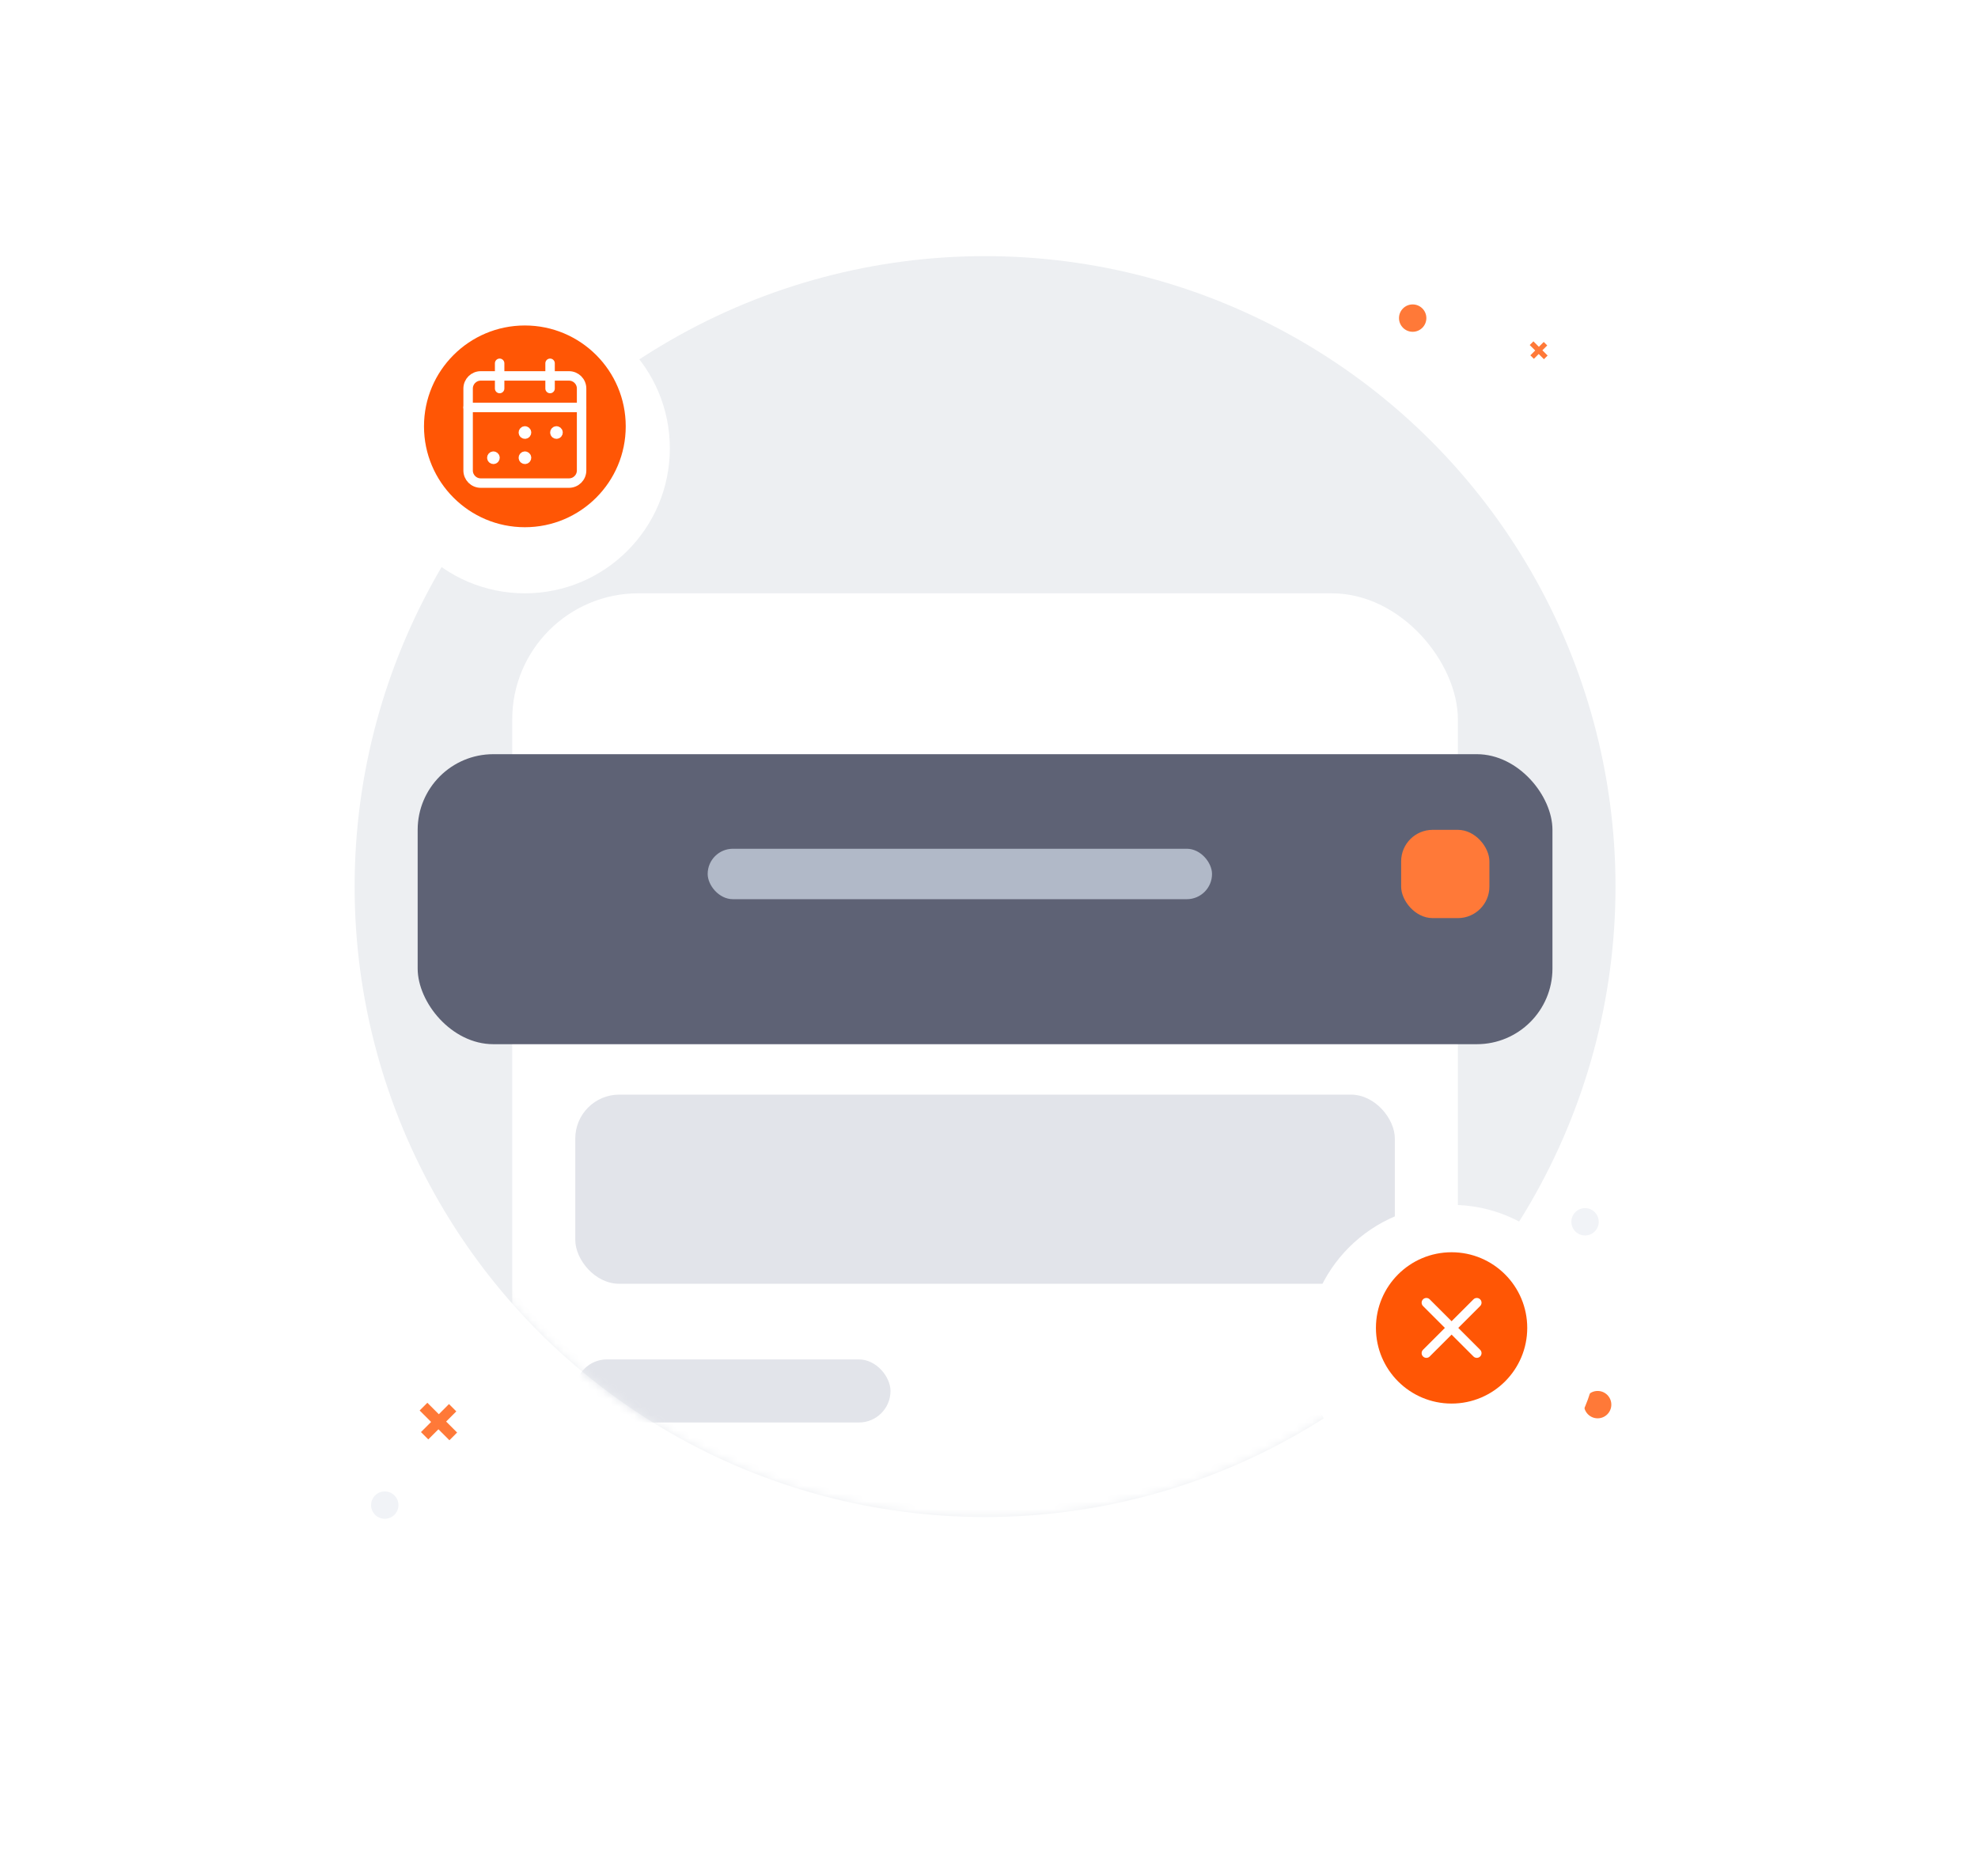 <svg width="251" height="238" viewBox="0 0 251 238" fill="none" xmlns="http://www.w3.org/2000/svg">
<circle cx="125" cy="112.5" r="80" fill="#EDEFF2"/>
<mask id="mask0_5098_23708" style="mask-type:alpha" maskUnits="userSpaceOnUse" x="45" y="32" width="160" height="161">
<circle cx="125" cy="112.5" r="80" fill="#F9F9F9"/>
</mask>
<g mask="url(#mask0_5098_23708)">
<g filter="url(#filter0_d_5098_23708)">
<rect x="65" y="72.5" width="120" height="136" rx="16" fill="white"/>
</g>
<rect x="73" y="172.5" width="40" height="8" rx="4" fill="#E2E4EA"/>
<rect x="169" y="172.5" width="8" height="8" rx="2.4" fill="#FF7938"/>
<rect x="73" y="138.9" width="104" height="24" rx="5.573" fill="#E2E4EA"/>
<g filter="url(#filter1_d_5098_23708)">
<rect x="53" y="92.5" width="144" height="36.8" rx="9.6" fill="#5E6275"/>
</g>
<rect x="89.801" y="107.7" width="64" height="6.4" rx="3.2" fill="#B1B9C8"/>
<rect x="177.799" y="105.3" width="11.2" height="11.2" rx="4" fill="#FF7938"/>
</g>
<g filter="url(#filter2_d_5098_23708)">
<circle cx="66.599" cy="54.1" r="18.4" fill="white"/>
</g>
<path d="M53.803 54.1C53.803 47.031 59.533 41.3 66.603 41.3C73.672 41.3 79.403 47.031 79.403 54.1C79.403 61.169 73.672 66.9 66.603 66.9C59.533 66.9 53.803 61.169 53.803 54.1Z" fill="#FF5605"/>
<path d="M69.802 46.1V49.3" stroke="white" stroke-width="1.2" stroke-linecap="round" stroke-linejoin="round"/>
<path d="M63.402 46.1V49.3" stroke="white" stroke-width="1.2" stroke-linecap="round" stroke-linejoin="round"/>
<path d="M59.402 51.7H73.802" stroke="white" stroke-width="1.2" stroke-linecap="round" stroke-linejoin="round"/>
<path fill-rule="evenodd" clip-rule="evenodd" d="M72.202 47.7H61.002C60.118 47.7 59.402 48.416 59.402 49.3V59.7C59.402 60.584 60.118 61.3 61.002 61.3H72.202C73.086 61.3 73.802 60.584 73.802 59.7V49.3C73.802 48.416 73.086 47.7 72.202 47.7Z" stroke="white" stroke-width="1.2" stroke-linecap="round" stroke-linejoin="round"/>
<path d="M66.612 54.683C66.502 54.683 66.412 54.773 66.413 54.883C66.413 54.993 66.502 55.083 66.613 55.083C66.723 55.083 66.813 54.993 66.813 54.883C66.813 54.773 66.723 54.683 66.612 54.683" stroke="white" stroke-width="1.2" stroke-linecap="round" stroke-linejoin="round"/>
<path d="M70.612 54.683C70.502 54.683 70.412 54.773 70.413 54.883C70.413 54.993 70.502 55.083 70.613 55.083C70.723 55.083 70.813 54.993 70.813 54.883C70.813 54.773 70.723 54.683 70.612 54.683" stroke="white" stroke-width="1.2" stroke-linecap="round" stroke-linejoin="round"/>
<path d="M62.612 57.883C62.502 57.883 62.412 57.973 62.413 58.083C62.413 58.194 62.502 58.283 62.613 58.283C62.723 58.283 62.813 58.194 62.813 58.083C62.813 57.973 62.723 57.883 62.612 57.883" stroke="white" stroke-width="1.2" stroke-linecap="round" stroke-linejoin="round"/>
<path d="M66.612 57.883C66.502 57.883 66.412 57.973 66.413 58.083C66.413 58.194 66.502 58.283 66.613 58.283C66.723 58.283 66.813 58.194 66.813 58.083C66.813 57.973 66.723 57.883 66.612 57.883" stroke="white" stroke-width="1.2" stroke-linecap="round" stroke-linejoin="round"/>
<circle cx="183.981" cy="187.035" r="1.736" transform="rotate(180 183.981 187.035)" fill="#F1F3F7"/>
<circle cx="201.136" cy="155.036" r="1.736" transform="rotate(180 201.136 155.036)" fill="#F1F3F7"/>
<circle cx="202.735" cy="178.236" r="1.736" transform="rotate(180 202.735 178.236)" fill="#FF7938"/>
<circle cx="179.263" cy="40.365" r="1.736" transform="rotate(180 179.263 40.365)" fill="#FF7938"/>
<circle cx="48.825" cy="190.986" r="1.736" transform="rotate(180 48.825 190.986)" fill="#F1F3F7"/>
<path d="M55.635 181.362L54.349 182.648L53.419 181.718L54.705 180.432L53.252 178.979L54.231 177.999L55.685 179.453L56.974 178.163L57.904 179.093L56.614 180.383L58.007 181.775L57.028 182.755L55.635 181.362Z" fill="#FF7938"/>
<path d="M195.254 44.918L194.64 45.532L194.196 45.088L194.81 44.474L194.116 43.781L194.584 43.313L195.278 44.007L195.893 43.391L196.337 43.835L195.722 44.451L196.386 45.116L195.919 45.583L195.254 44.918Z" fill="#FF7938"/>
<g filter="url(#filter3_d_5098_23708)">
<circle cx="184.199" cy="168.5" r="18.4" fill="white"/>
</g>
<path d="M174.6 168.5C174.6 163.198 178.898 158.9 184.2 158.9C189.502 158.9 193.8 163.198 193.8 168.5C193.8 173.802 189.502 178.1 184.2 178.1C178.898 178.1 174.6 173.802 174.6 168.5Z" fill="#FF5605"/>
<path d="M181 165.3L187.4 171.7" stroke="white" stroke-width="1.2" stroke-linecap="round" stroke-linejoin="round"/>
<path d="M187.4 165.3L181 171.7" stroke="white" stroke-width="1.2" stroke-linecap="round" stroke-linejoin="round"/>
<defs>
<filter id="filter0_d_5098_23708" x="-4.667" y="5.62" width="259.333" height="275.333" filterUnits="userSpaceOnUse" color-interpolation-filters="sRGB">
<feFlood flood-opacity="0" result="BackgroundImageFix"/>
<feColorMatrix in="SourceAlpha" type="matrix" values="0 0 0 0 0 0 0 0 0 0 0 0 0 0 0 0 0 0 127 0" result="hardAlpha"/>
<feOffset dy="2.787"/>
<feGaussianBlur stdDeviation="34.833"/>
<feComposite in2="hardAlpha" operator="out"/>
<feColorMatrix type="matrix" values="0 0 0 0 0.388 0 0 0 0 0.42 0 0 0 0 0.506 0 0 0 0.15 0"/>
<feBlend mode="normal" in2="BackgroundImageFix" result="effect1_dropShadow_5098_23708"/>
<feBlend mode="normal" in="SourceGraphic" in2="effect1_dropShadow_5098_23708" result="shape"/>
</filter>
<filter id="filter1_d_5098_23708" x="-11" y="31.7" width="272" height="164.8" filterUnits="userSpaceOnUse" color-interpolation-filters="sRGB">
<feFlood flood-opacity="0" result="BackgroundImageFix"/>
<feColorMatrix in="SourceAlpha" type="matrix" values="0 0 0 0 0 0 0 0 0 0 0 0 0 0 0 0 0 0 127 0" result="hardAlpha"/>
<feOffset dy="3.2"/>
<feGaussianBlur stdDeviation="32"/>
<feComposite in2="hardAlpha" operator="out"/>
<feColorMatrix type="matrix" values="0 0 0 0 0.655 0 0 0 0 0.682 0 0 0 0 0.757 0 0 0 0.2 0"/>
<feBlend mode="normal" in2="BackgroundImageFix" result="effect1_dropShadow_5098_23708"/>
<feBlend mode="normal" in="SourceGraphic" in2="effect1_dropShadow_5098_23708" result="shape"/>
</filter>
<filter id="filter2_d_5098_23708" x="0.199" y="-9.513" width="132.8" height="132.8" filterUnits="userSpaceOnUse" color-interpolation-filters="sRGB">
<feFlood flood-opacity="0" result="BackgroundImageFix"/>
<feColorMatrix in="SourceAlpha" type="matrix" values="0 0 0 0 0 0 0 0 0 0 0 0 0 0 0 0 0 0 127 0" result="hardAlpha"/>
<feOffset dy="2.787"/>
<feGaussianBlur stdDeviation="24"/>
<feComposite in2="hardAlpha" operator="out"/>
<feColorMatrix type="matrix" values="0 0 0 0 0.655 0 0 0 0 0.682 0 0 0 0 0.757 0 0 0 0.5 0"/>
<feBlend mode="normal" in2="BackgroundImageFix" result="effect1_dropShadow_5098_23708"/>
<feBlend mode="normal" in="SourceGraphic" in2="effect1_dropShadow_5098_23708" result="shape"/>
</filter>
<filter id="filter3_d_5098_23708" x="117.799" y="104.887" width="132.8" height="132.8" filterUnits="userSpaceOnUse" color-interpolation-filters="sRGB">
<feFlood flood-opacity="0" result="BackgroundImageFix"/>
<feColorMatrix in="SourceAlpha" type="matrix" values="0 0 0 0 0 0 0 0 0 0 0 0 0 0 0 0 0 0 127 0" result="hardAlpha"/>
<feOffset dy="2.787"/>
<feGaussianBlur stdDeviation="24"/>
<feComposite in2="hardAlpha" operator="out"/>
<feColorMatrix type="matrix" values="0 0 0 0 0.655 0 0 0 0 0.682 0 0 0 0 0.757 0 0 0 0.5 0"/>
<feBlend mode="normal" in2="BackgroundImageFix" result="effect1_dropShadow_5098_23708"/>
<feBlend mode="normal" in="SourceGraphic" in2="effect1_dropShadow_5098_23708" result="shape"/>
</filter>
</defs>
</svg>
